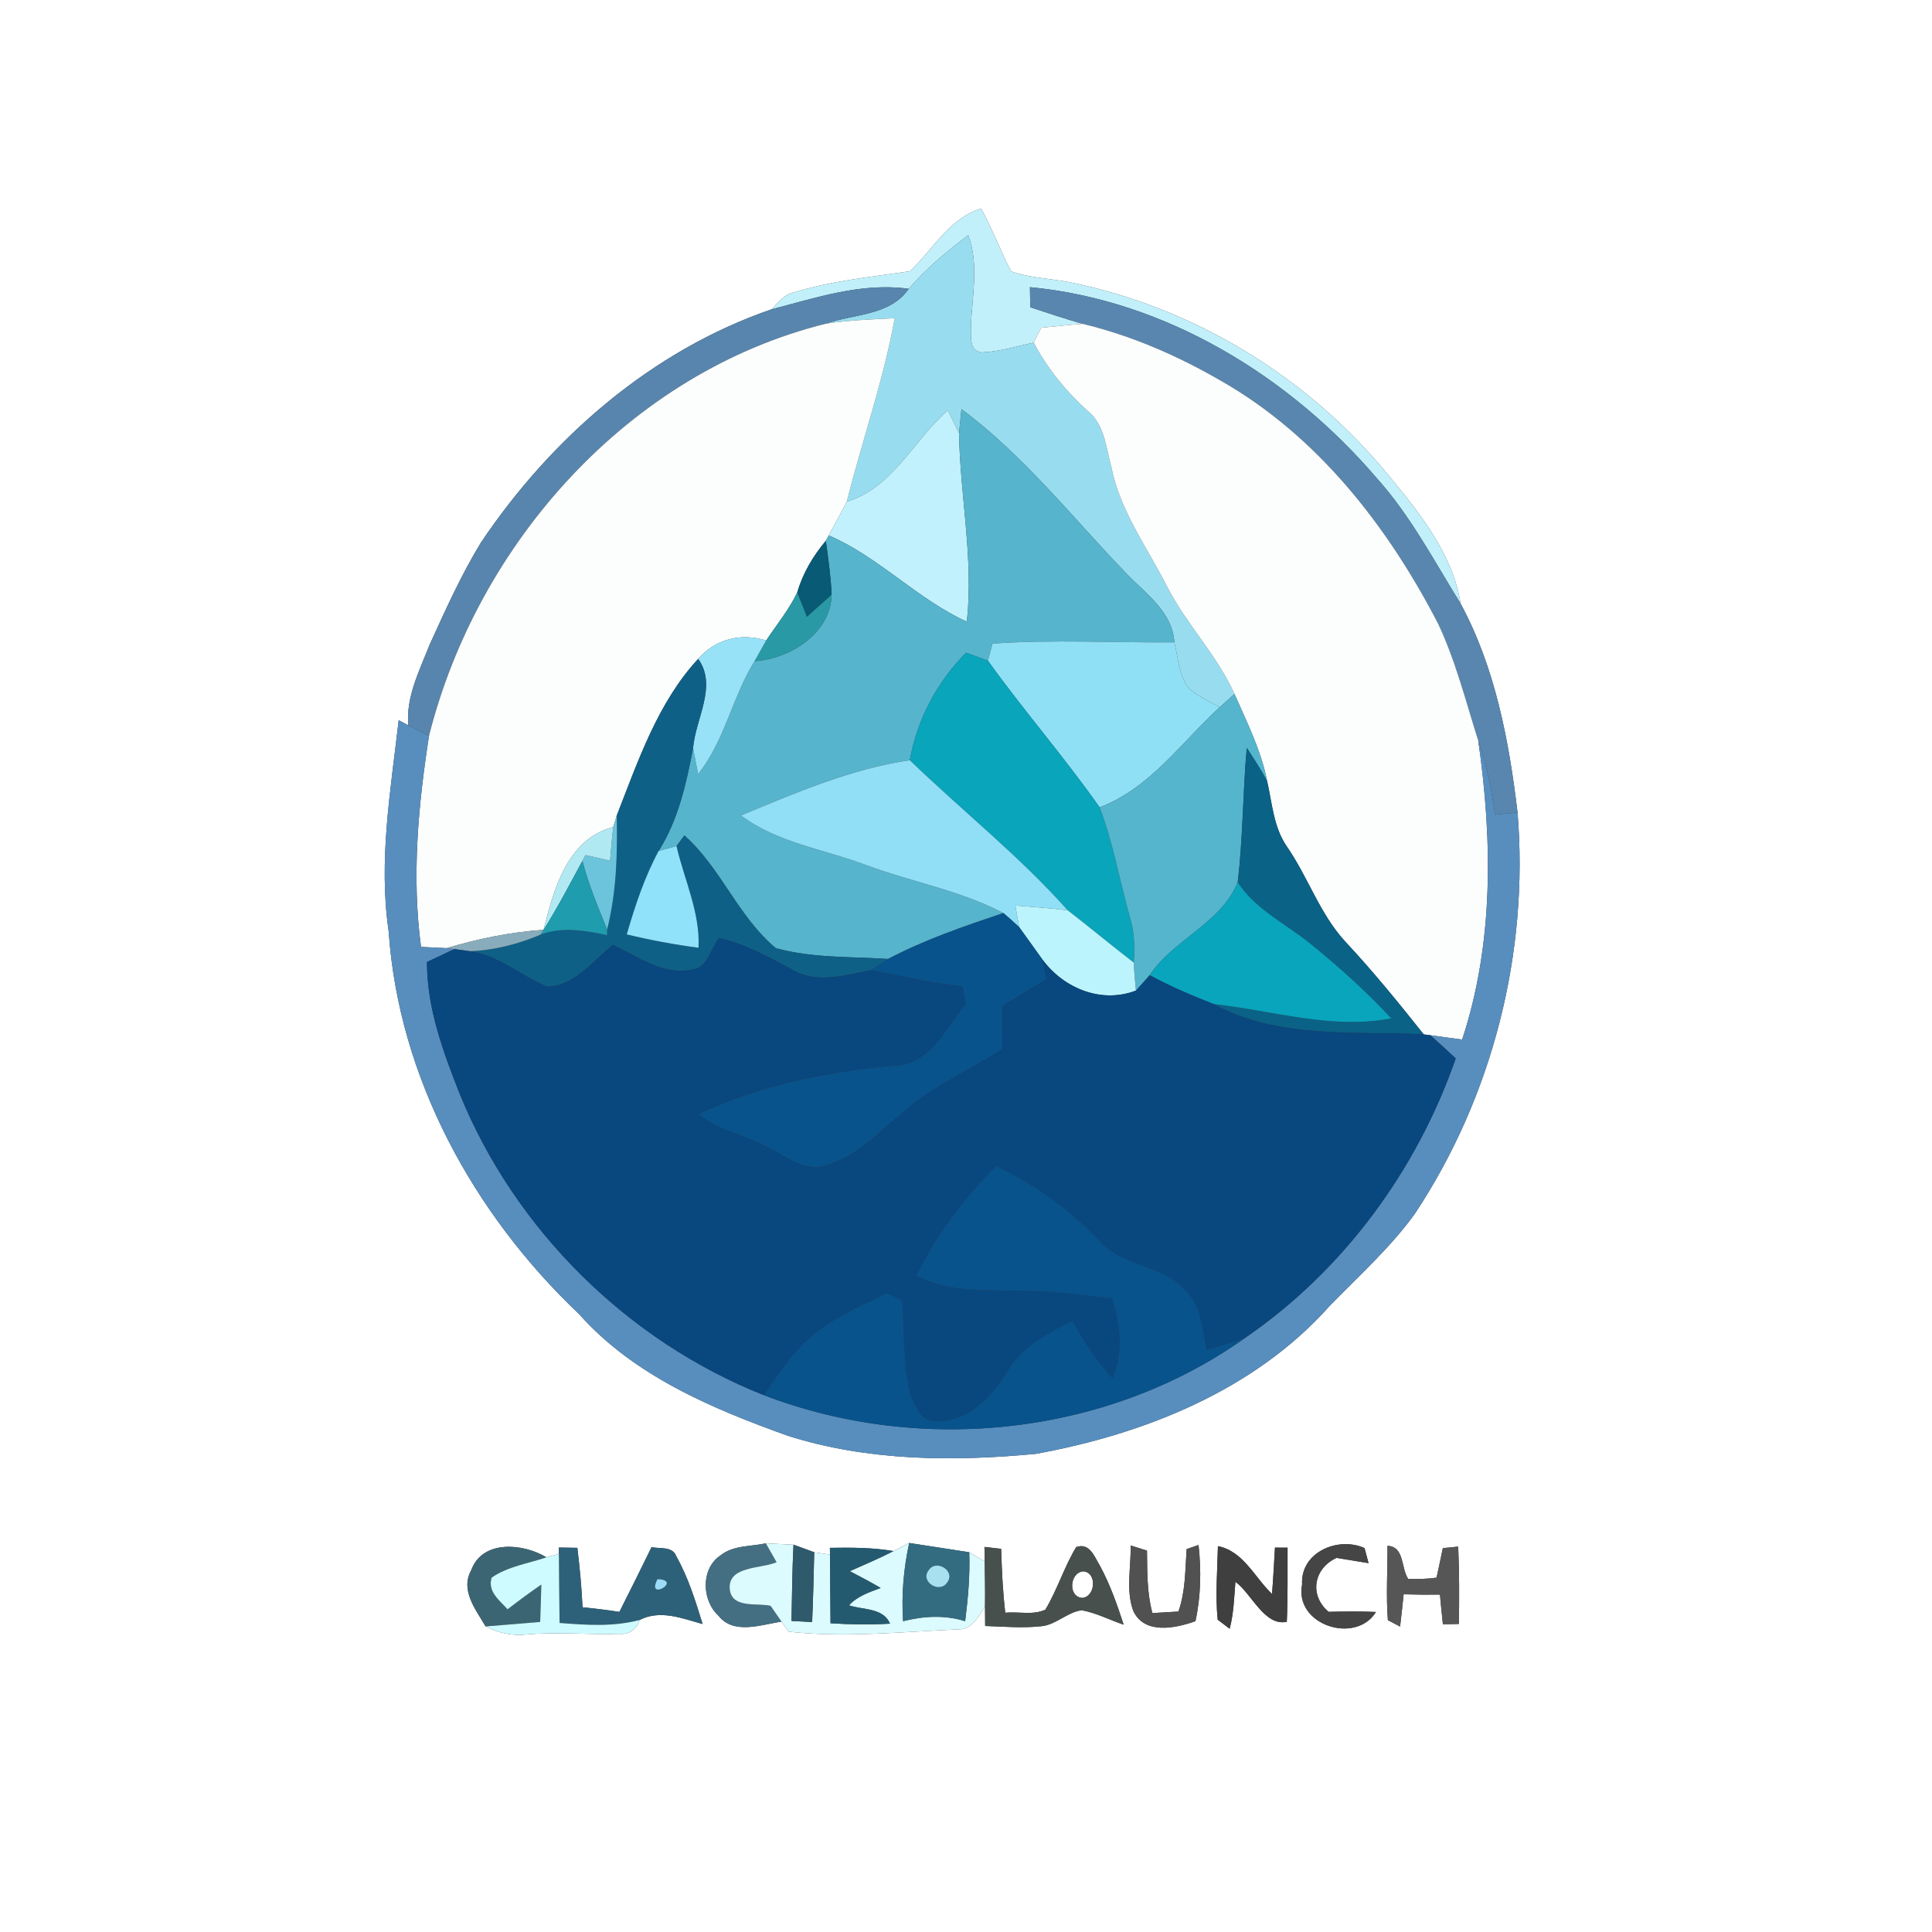 <?xml version="1.0" encoding="UTF-8" ?>
<!DOCTYPE svg PUBLIC "-//W3C//DTD SVG 1.1//EN" "http://www.w3.org/Graphics/SVG/1.1/DTD/svg11.dtd">
<svg width="250pt" height="250pt" viewBox="0 0 250 250" version="1.1" xmlns="http://www.w3.org/2000/svg">
<rect x="0" y="0" width="250" height="250" fill="#333333" stroke="none"/>
<g id="#ffffffff">
<path fill="#ffffff" opacity="1.00" d=" M 0.00 0.00 L 250.00 0.00 L 250.00 250.00 L 0.00 250.00 L 0.00 0.00 M 117.74 35.10 C 112.74 35.84 107.66 36.33 102.79 37.82 C 101.50 38.05 100.70 39.13 99.85 40.02 C 84.30 45.36 71.32 56.68 62.23 70.21 C 59.65 74.44 57.62 78.98 55.57 83.48 C 54.27 86.80 52.52 90.18 52.83 93.85 C 52.52 93.69 51.90 93.36 51.59 93.19 C 50.56 102.24 48.95 111.37 50.29 120.48 C 51.58 139.43 61.28 157.11 74.93 170.04 C 82.03 178.03 92.13 182.27 101.97 185.80 C 112.30 189.07 123.34 189.14 134.03 188.13 C 148.09 185.57 162.34 179.90 172.03 169.01 C 175.80 165.13 179.87 161.49 183.06 157.09 C 193.14 141.89 197.86 123.32 196.37 105.15 C 195.27 95.87 193.49 86.42 189.01 78.12 C 187.96 71.63 183.66 66.34 179.60 61.41 C 169.22 48.78 154.49 39.78 138.46 36.53 C 135.92 36.03 133.28 35.99 130.83 35.11 C 129.45 32.45 128.41 29.61 126.95 26.98 C 122.78 28.28 120.73 32.30 117.74 35.10 M 60.98 203.18 C 59.52 205.79 61.58 208.29 62.84 210.46 C 64.51 211.31 66.35 211.73 68.23 211.49 C 72.21 211.15 76.20 211.55 80.18 211.42 C 81.45 211.53 82.38 210.79 82.77 209.62 C 85.45 208.26 88.25 209.41 90.92 210.15 C 89.99 207.17 89.07 204.14 87.52 201.40 C 87.04 200.05 85.39 200.44 84.31 200.20 C 82.94 203.00 81.56 205.80 80.15 208.58 C 78.57 208.33 76.97 208.14 75.38 207.98 C 75.26 205.41 75.02 202.85 74.71 200.29 C 74.11 200.28 72.92 200.26 72.32 200.25 L 72.32 201.08 C 71.92 201.19 71.12 201.41 70.71 201.52 C 67.74 199.71 62.43 199.19 60.98 203.18 M 93.24 201.26 C 90.67 202.97 90.79 207.07 92.96 209.06 C 94.94 211.59 98.49 210.22 101.13 209.84 C 101.36 210.16 101.82 210.81 102.05 211.14 C 109.35 211.94 116.69 211.16 124.00 210.84 C 125.77 210.89 126.66 209.12 127.46 207.84 C 127.47 208.48 127.48 209.76 127.48 210.40 C 129.94 210.49 132.41 210.70 134.87 210.42 C 136.72 210.17 138.12 208.62 139.97 208.36 C 141.86 208.71 143.58 209.62 145.40 210.23 C 144.56 207.64 143.65 205.06 142.36 202.66 C 141.63 201.48 141.03 199.57 139.26 200.19 C 137.70 202.77 136.82 205.70 135.27 208.29 C 133.67 209.04 131.79 208.51 130.08 208.69 C 129.76 205.95 129.63 203.18 129.55 200.42 C 129.01 200.36 127.93 200.24 127.39 200.17 C 127.40 200.64 127.41 201.58 127.42 202.06 C 126.92 201.76 125.92 201.16 125.42 200.86 C 122.83 200.46 120.24 200.06 117.65 199.66 C 117.15 199.92 116.13 200.45 115.62 200.71 C 112.90 200.24 110.14 200.25 107.39 200.29 L 107.40 201.16 C 106.89 201.09 105.87 200.94 105.36 200.86 C 104.69 200.62 103.35 200.13 102.68 199.88 C 101.49 199.82 100.29 199.76 99.10 199.71 C 97.14 200.13 94.88 199.95 93.24 201.26 M 146.30 199.98 C 146.38 202.78 145.65 205.76 146.65 208.46 C 148.10 211.55 152.11 210.70 154.69 209.78 C 155.40 206.54 155.45 203.21 155.09 199.92 C 154.70 200.06 153.94 200.32 153.55 200.45 C 153.36 203.16 153.41 205.92 152.49 208.53 C 151.37 208.59 150.24 208.66 149.12 208.73 C 148.40 206.09 148.46 203.36 148.42 200.65 C 147.89 200.49 146.83 200.15 146.30 199.98 M 157.60 200.07 C 157.53 203.24 157.25 206.43 157.57 209.59 C 157.96 209.88 158.74 210.47 159.12 210.76 C 159.64 208.77 159.70 206.71 159.86 204.68 C 162.00 206.25 163.61 210.46 166.51 209.86 C 166.66 206.67 166.59 203.47 166.61 200.27 C 166.20 200.27 165.39 200.26 164.98 200.26 C 164.86 202.26 164.76 204.26 164.60 206.26 C 162.35 204.13 160.90 200.72 157.60 200.07 M 168.49 205.02 C 167.45 210.27 175.41 212.85 178.05 208.59 C 176.01 208.49 173.96 208.53 171.92 208.57 C 169.37 206.43 169.99 202.93 172.95 201.59 C 174.33 201.82 175.71 202.05 177.09 202.27 C 176.96 201.78 176.70 200.80 176.57 200.32 C 173.15 198.78 168.26 200.85 168.49 205.02 M 179.54 200.03 C 179.56 203.24 179.34 206.45 179.59 209.65 C 179.98 209.86 180.77 210.27 181.17 210.48 C 181.34 209.09 181.49 207.69 181.63 206.30 C 183.19 206.35 184.76 206.36 186.33 206.34 C 186.45 207.62 186.57 208.90 186.71 210.18 C 187.22 210.17 188.26 210.15 188.78 210.14 C 188.83 206.80 188.84 203.47 188.69 200.13 C 188.19 200.18 187.19 200.28 186.70 200.33 C 186.44 201.61 186.17 202.88 185.89 204.15 C 184.67 204.31 183.44 204.36 182.21 204.30 C 181.27 202.87 181.75 200.12 179.54 200.03 Z" />
<path fill="#ffffff" opacity="1.00" d=" M 140.20 203.33 C 142.01 203.51 141.74 206.67 140.01 206.77 C 138.15 206.59 138.43 203.43 140.20 203.33 Z" />
</g>
<g id="#c2f0faff">
<path fill="#c2f0fa" opacity="1.00" d=" M 117.74 35.10 C 120.73 32.30 122.78 28.28 126.95 26.98 C 128.41 29.61 129.45 32.45 130.83 35.11 C 133.28 35.99 135.92 36.03 138.46 36.53 C 154.49 39.78 169.22 48.78 179.60 61.41 C 183.66 66.34 187.96 71.63 189.01 78.12 C 185.57 72.59 182.53 66.74 178.14 61.86 C 166.85 48.66 150.76 38.81 133.27 37.16 C 133.28 37.81 133.30 39.11 133.32 39.76 C 135.56 40.51 137.80 41.24 140.08 41.90 C 138.29 42.04 136.51 42.24 134.73 42.41 C 134.49 42.89 134.00 43.85 133.76 44.33 C 131.53 44.82 129.31 45.51 127.02 45.60 C 125.38 45.39 125.68 43.58 125.63 42.38 C 125.76 38.40 126.73 34.30 125.29 30.43 C 122.53 32.52 119.85 34.73 117.59 37.37 C 111.52 36.52 105.65 38.52 99.85 40.02 C 100.70 39.13 101.50 38.05 102.79 37.82 C 107.66 36.33 112.74 35.84 117.74 35.10 Z" />
</g>
<g id="#98ddefff">
<path fill="#98ddef" opacity="1.00" d=" M 117.59 37.37 C 119.85 34.73 122.53 32.52 125.29 30.43 C 126.73 34.30 125.76 38.40 125.63 42.38 C 125.68 43.58 125.38 45.39 127.02 45.60 C 129.31 45.51 131.53 44.82 133.76 44.33 C 135.54 47.71 137.96 50.67 140.80 53.22 C 142.94 54.98 143.11 57.91 143.80 60.41 C 144.92 66.10 148.45 70.84 151.03 75.92 C 153.53 80.80 157.49 84.78 159.74 89.80 C 159.27 90.23 158.31 91.08 157.83 91.51 C 156.47 90.76 155.03 90.11 153.85 89.09 C 152.52 87.40 152.48 85.12 151.96 83.12 C 151.71 79.16 148.27 76.83 145.76 74.22 C 138.79 67.00 132.51 58.95 124.41 52.94 C 124.33 53.73 124.18 55.30 124.10 56.08 C 123.63 55.08 123.14 54.09 122.65 53.10 C 118.21 56.97 115.55 63.09 109.57 64.93 C 111.57 56.99 114.31 49.24 115.78 41.18 C 112.81 41.32 109.83 41.44 106.89 41.88 C 110.53 40.60 115.18 40.87 117.59 37.37 Z" />
</g>
<g id="#5785adff">
<path fill="#5785ad" opacity="1.00" d=" M 99.85 40.02 C 105.65 38.52 111.52 36.52 117.59 37.37 C 115.18 40.87 110.53 40.60 106.89 41.88 C 81.48 48.18 61.80 70.20 55.51 95.24 C 54.84 94.89 53.50 94.20 52.83 93.85 C 52.52 90.18 54.27 86.80 55.57 83.48 C 57.62 78.98 59.65 74.44 62.23 70.21 C 71.32 56.68 84.30 45.36 99.85 40.02 Z" />
</g>
<g id="#5886afff">
<path fill="#5886af" opacity="1.00" d=" M 133.27 37.16 C 150.76 38.81 166.85 48.66 178.14 61.86 C 182.53 66.74 185.57 72.59 189.01 78.12 C 193.49 86.42 195.27 95.87 196.37 105.15 C 195.39 105.24 194.42 105.32 193.45 105.41 C 193.02 102.16 192.34 98.95 191.29 95.85 C 189.68 90.78 188.38 85.58 186.12 80.76 C 179.58 68.08 170.38 56.26 157.79 49.16 C 152.24 45.96 146.31 43.40 140.08 41.90 C 137.80 41.24 135.56 40.51 133.32 39.76 C 133.30 39.11 133.28 37.81 133.27 37.16 Z" />
</g>
<g id="#fcfefdff">
<path fill="#fcfefd" opacity="1.00" d=" M 106.89 41.88 C 109.83 41.44 112.81 41.32 115.78 41.18 C 114.31 49.24 111.57 56.99 109.57 64.93 C 108.82 66.39 108.02 67.83 107.24 69.28 L 106.86 69.98 C 105.20 71.96 103.89 74.17 103.16 76.66 C 102.10 78.90 100.50 80.82 99.14 82.88 C 95.90 81.86 92.58 82.68 90.34 85.26 C 85.11 90.92 82.57 98.47 79.81 105.52 C 79.69 105.90 79.47 106.64 79.36 107.02 C 73.39 108.56 71.65 115.10 70.34 120.32 C 66.07 120.61 61.88 121.46 57.79 122.69 C 56.69 122.63 55.58 122.58 54.48 122.53 C 53.26 113.44 54.11 104.24 55.51 95.24 C 61.80 70.20 81.48 48.18 106.89 41.88 Z" />
</g>
<g id="#fcfdfdff">
<path fill="#fcfdfd" opacity="1.00" d=" M 134.73 42.41 C 136.51 42.24 138.29 42.04 140.08 41.90 C 146.31 43.40 152.24 45.96 157.79 49.16 C 170.38 56.26 179.58 68.08 186.12 80.76 C 188.38 85.58 189.68 90.78 191.29 95.85 C 193.13 108.70 193.31 122.07 189.20 134.52 C 187.82 134.33 186.45 134.15 185.08 133.96 L 184.23 133.85 C 180.98 129.76 177.69 125.71 174.13 121.90 C 170.79 118.30 169.28 113.53 166.52 109.54 C 164.79 107.04 164.62 103.93 163.96 101.05 C 163.19 97.09 161.35 93.47 159.74 89.80 C 157.49 84.78 153.53 80.80 151.03 75.92 C 148.45 70.84 144.92 66.10 143.80 60.41 C 143.11 57.91 142.94 54.98 140.80 53.22 C 137.96 50.67 135.54 47.71 133.76 44.33 C 134.00 43.85 134.49 42.89 134.73 42.41 Z" />
</g>
<g id="#c1f1fcff">
<path fill="#c1f1fc" opacity="1.00" d=" M 109.57 64.93 C 115.55 63.09 118.21 56.97 122.65 53.10 C 123.14 54.09 123.63 55.08 124.10 56.08 C 124.24 64.22 126.00 72.31 125.11 80.45 C 118.67 77.51 113.77 72.10 107.24 69.28 C 108.02 67.83 108.82 66.39 109.57 64.93 Z" />
</g>
<g id="#56b4ccff">
<path fill="#56b4cc" opacity="1.00" d=" M 124.41 52.94 C 132.51 58.95 138.79 67.00 145.76 74.22 C 148.27 76.83 151.71 79.16 151.96 83.12 C 144.12 83.19 136.26 82.73 128.43 83.29 C 128.28 83.84 127.99 84.95 127.84 85.50 C 126.90 85.15 125.96 84.81 125.02 84.46 C 121.24 88.26 118.68 93.09 117.73 98.37 C 110.10 99.49 102.95 102.59 95.88 105.52 C 100.61 109.08 106.61 109.88 112.02 111.92 C 117.92 114.12 124.24 115.21 129.84 118.15 C 124.77 119.85 119.67 121.59 114.92 124.09 C 110.08 123.77 105.10 124.00 100.39 122.69 C 95.52 118.66 93.30 112.32 88.56 108.11 C 88.31 108.45 87.80 109.13 87.54 109.48 C 86.78 109.70 86.00 109.91 85.23 110.11 C 87.77 106.08 88.80 101.43 89.68 96.82 C 89.84 97.65 90.17 99.33 90.34 100.16 C 93.78 95.85 94.75 90.20 97.64 85.55 C 102.23 85.25 107.47 81.97 107.61 76.96 C 107.51 74.62 107.18 72.30 106.86 69.98 L 107.24 69.28 C 113.77 72.10 118.67 77.51 125.11 80.45 C 126.00 72.31 124.24 64.22 124.10 56.08 C 124.18 55.30 124.33 53.73 124.41 52.94 Z" />
</g>
<g id="#085a75ff">
<path fill="#085a75" opacity="1.00" d=" M 103.16 76.66 C 103.89 74.17 105.20 71.96 106.86 69.98 C 107.18 72.30 107.51 74.62 107.61 76.96 C 106.54 77.91 105.47 78.86 104.41 79.82 C 104.10 79.03 103.47 77.45 103.16 76.66 Z" />
</g>
<g id="#2999a5ff">
<path fill="#2999a5" opacity="1.00" d=" M 99.14 82.88 C 100.50 80.82 102.10 78.90 103.16 76.66 C 103.47 77.45 104.10 79.03 104.41 79.82 C 105.47 78.86 106.54 77.91 107.61 76.96 C 107.47 81.97 102.23 85.25 97.64 85.55 C 98.01 84.88 98.77 83.55 99.14 82.88 Z" />
</g>
<g id="#98e2f8ff">
<path fill="#98e2f8" opacity="1.00" d=" M 90.34 85.26 C 92.58 82.68 95.90 81.86 99.14 82.88 C 98.77 83.55 98.01 84.88 97.64 85.55 C 94.75 90.20 93.78 95.85 90.34 100.16 C 90.17 99.33 89.84 97.65 89.68 96.82 C 89.98 93.03 92.87 88.76 90.34 85.26 Z" />
</g>
<g id="#90e0f5ff">
<path fill="#90e0f5" opacity="1.00" d=" M 128.43 83.29 C 136.26 82.73 144.12 83.19 151.96 83.12 C 152.48 85.12 152.52 87.40 153.85 89.09 C 155.03 90.11 156.47 90.76 157.83 91.51 C 152.87 96.06 148.82 101.99 142.29 104.47 C 137.72 97.96 132.47 91.96 127.84 85.50 C 127.99 84.95 128.28 83.84 128.43 83.29 Z" />
</g>
<g id="#08a5bbff">
<path fill="#08a5bb" opacity="1.00" d=" M 125.02 84.46 C 125.96 84.81 126.90 85.15 127.84 85.50 C 132.47 91.96 137.72 97.96 142.29 104.47 C 144.07 109.14 144.90 114.09 146.26 118.89 C 146.82 120.73 146.83 122.66 146.71 124.56 C 143.83 122.34 141.03 120.01 138.16 117.79 C 131.90 110.75 124.49 104.90 117.73 98.37 C 118.68 93.09 121.24 88.26 125.02 84.46 Z" />
</g>
<g id="#0f6087ff">
<path fill="#0f6087" opacity="1.00" d=" M 79.81 105.52 C 82.57 98.47 85.11 90.92 90.34 85.26 C 92.87 88.76 89.98 93.03 89.68 96.82 C 88.80 101.43 87.77 106.08 85.23 110.11 C 83.39 113.52 82.18 117.21 81.10 120.91 C 84.17 121.65 87.26 122.23 90.39 122.64 C 90.61 118.06 88.54 113.85 87.54 109.48 C 87.80 109.13 88.31 108.45 88.56 108.11 C 93.30 112.32 95.52 118.66 100.39 122.69 C 105.10 124.00 110.08 123.77 114.92 124.09 C 114.37 124.46 113.25 125.19 112.69 125.55 C 109.39 126.16 105.71 127.37 102.58 125.50 C 99.51 123.87 96.45 122.14 93.02 121.39 C 91.95 122.77 91.60 125.22 89.57 125.46 C 85.83 126.27 82.52 123.78 79.31 122.27 C 76.72 124.32 74.37 127.61 70.78 127.66 C 67.40 126.26 64.55 123.63 60.81 123.09 C 63.96 122.96 67.04 122.18 69.93 120.95 C 72.74 119.88 75.73 120.42 78.57 121.01 L 78.56 120.29 C 79.78 115.46 79.91 110.48 79.81 105.52 Z" />
</g>
<g id="#55b5cdff">
<path fill="#55b5cd" opacity="1.00" d=" M 157.83 91.51 C 158.31 91.08 159.27 90.23 159.74 89.80 C 161.35 93.47 163.19 97.09 163.96 101.05 C 163.16 99.58 162.25 98.17 161.33 96.77 C 160.81 102.55 160.85 108.38 160.16 114.16 C 157.98 119.51 151.90 121.51 148.77 126.19 C 148.18 126.86 147.59 127.53 146.99 128.18 C 146.87 126.98 146.75 125.77 146.71 124.56 C 146.83 122.66 146.82 120.73 146.26 118.89 C 144.90 114.09 144.07 109.14 142.29 104.47 C 148.82 101.99 152.87 96.06 157.83 91.51 Z" />
</g>
<g id="#578ebeff">
<path fill="#578ebe" opacity="1.00" d=" M 51.59 93.19 C 51.90 93.36 52.52 93.69 52.83 93.85 C 53.50 94.20 54.84 94.89 55.51 95.24 C 54.11 104.24 53.26 113.44 54.48 122.53 C 55.58 122.58 56.69 122.63 57.79 122.69 L 58.79 122.81 C 57.62 123.37 56.44 123.93 55.25 124.48 C 55.24 130.45 57.34 136.10 59.50 141.58 C 66.66 159.14 81.19 173.52 98.81 180.52 C 119.13 188.32 143.30 185.80 161.10 173.13 C 173.80 164.42 183.33 151.47 188.37 136.96 C 187.28 135.95 186.20 134.94 185.08 133.96 C 186.45 134.15 187.82 134.33 189.20 134.52 C 193.31 122.07 193.13 108.70 191.29 95.85 C 192.34 98.95 193.02 102.16 193.45 105.41 C 194.42 105.32 195.39 105.24 196.37 105.15 C 197.86 123.32 193.14 141.89 183.06 157.09 C 179.87 161.49 175.80 165.13 172.03 169.01 C 162.34 179.90 148.09 185.57 134.03 188.13 C 123.34 189.14 112.30 189.07 101.97 185.80 C 92.13 182.27 82.03 178.03 74.93 170.04 C 61.28 157.11 51.58 139.43 50.29 120.48 C 48.95 111.37 50.56 102.24 51.59 93.19 Z" />
</g>
<g id="#0a6286ff">
<path fill="#0a6286" opacity="1.00" d=" M 161.33 96.77 C 162.25 98.17 163.16 99.58 163.96 101.05 C 164.62 103.93 164.79 107.04 166.52 109.54 C 169.28 113.53 170.79 118.30 174.13 121.90 C 177.69 125.71 180.98 129.76 184.23 133.85 C 175.14 133.40 165.32 134.47 157.05 129.93 C 164.70 130.76 172.27 133.26 180.03 131.78 C 176.85 128.35 173.37 125.21 169.74 122.26 C 166.52 119.59 162.50 117.77 160.16 114.16 C 160.85 108.38 160.81 102.55 161.33 96.77 Z" />
</g>
<g id="#90dff6ff">
<path fill="#90dff6" opacity="1.00" d=" M 95.88 105.52 C 102.95 102.59 110.10 99.49 117.73 98.37 C 124.49 104.90 131.90 110.75 138.16 117.79 C 135.91 117.52 133.64 117.36 131.39 117.18 C 131.54 118.12 131.71 119.05 131.89 119.98 C 131.22 119.35 130.54 118.74 129.84 118.15 C 124.24 115.21 117.92 114.12 112.02 111.92 C 106.61 109.88 100.61 109.08 95.88 105.52 Z" />
</g>
<g id="#6bc4dbff">
<path fill="#6bc4db" opacity="1.00" d=" M 79.36 107.02 C 79.47 106.64 79.69 105.90 79.81 105.52 C 79.91 110.48 79.78 115.46 78.56 120.29 C 77.38 117.37 76.15 114.46 75.36 111.40 C 75.46 111.21 75.66 110.84 75.76 110.65 C 76.83 110.87 77.88 111.13 78.94 111.38 C 79.06 109.93 79.18 108.47 79.36 107.02 Z" />
</g>
<g id="#b1e9f2ff">
<path fill="#b1e9f2" opacity="1.00" d=" M 70.34 120.32 C 71.65 115.10 73.39 108.56 79.36 107.02 C 79.18 108.47 79.06 109.93 78.94 111.38 C 77.88 111.13 76.83 110.87 75.76 110.65 C 75.66 110.84 75.46 111.21 75.36 111.40 C 73.74 114.40 72.16 117.43 70.34 120.32 Z" />
</g>
<g id="#90e2faff">
<path fill="#90e2fa" opacity="1.00" d=" M 85.23 110.11 C 86.00 109.91 86.78 109.70 87.54 109.48 C 88.54 113.85 90.61 118.06 90.39 122.64 C 87.26 122.23 84.17 121.65 81.10 120.91 C 82.18 117.21 83.39 113.52 85.23 110.11 Z" />
</g>
<g id="#1f9caeff">
<path fill="#1f9cae" opacity="1.00" d=" M 75.36 111.40 C 76.15 114.46 77.38 117.37 78.56 120.29 L 78.57 121.01 C 75.73 120.42 72.74 119.88 69.93 120.95 L 70.34 120.32 C 72.16 117.43 73.74 114.40 75.36 111.40 Z" />
</g>
<g id="#09a5bdff">
<path fill="#09a5bd" opacity="1.00" d=" M 160.16 114.16 C 162.50 117.77 166.52 119.59 169.74 122.26 C 173.37 125.21 176.85 128.35 180.03 131.78 C 172.27 133.26 164.70 130.76 157.05 129.93 C 154.23 128.82 151.43 127.64 148.77 126.19 C 151.90 121.51 157.98 119.51 160.16 114.16 Z" />
</g>
<g id="#bcf4fdff">
<path fill="#bcf4fd" opacity="1.00" d=" M 131.39 117.18 C 133.64 117.36 135.91 117.52 138.16 117.79 C 141.03 120.01 143.83 122.34 146.71 124.56 C 146.75 125.77 146.87 126.98 146.99 128.18 C 142.53 129.90 137.66 127.90 134.91 124.19 C 133.91 122.78 132.90 121.39 131.89 119.98 C 131.71 119.05 131.54 118.12 131.39 117.18 Z" />
</g>
<g id="#09538cff">
<path fill="#09538c" opacity="1.00" d=" M 114.92 124.09 C 119.67 121.59 124.77 119.85 129.84 118.15 C 130.54 118.74 131.22 119.35 131.89 119.98 C 132.90 121.39 133.91 122.78 134.91 124.19 C 135.09 125.03 135.26 125.87 135.41 126.72 C 133.52 127.85 131.64 129.01 129.76 130.16 C 129.74 132.02 129.71 133.88 129.69 135.74 C 125.47 138.55 120.69 140.49 116.90 143.91 C 113.73 146.47 110.82 149.72 106.76 150.86 C 104.07 151.62 101.76 149.65 99.48 148.56 C 96.54 146.88 93.01 146.39 90.37 144.16 C 98.37 140.36 107.22 138.65 115.99 137.85 C 120.46 137.61 122.46 132.92 124.96 129.88 C 124.86 129.33 124.65 128.23 124.55 127.68 C 120.57 127.15 116.63 126.34 112.69 125.55 C 113.25 125.19 114.37 124.46 114.92 124.09 Z" />
</g>
<g id="#88acbbff">
<path fill="#88acbb" opacity="1.00" d=" M 57.79 122.69 C 61.88 121.46 66.07 120.61 70.34 120.32 L 69.93 120.95 C 67.04 122.18 63.96 122.96 60.81 123.09 C 60.31 123.02 59.30 122.88 58.79 122.81 L 57.79 122.69 Z" />
</g>
<g id="#09477fff">
<path fill="#09477f" opacity="1.00" d=" M 93.02 121.39 C 96.45 122.14 99.51 123.87 102.58 125.50 C 105.71 127.37 109.39 126.16 112.69 125.55 C 116.63 126.34 120.57 127.15 124.55 127.68 C 124.65 128.23 124.86 129.33 124.96 129.88 C 122.46 132.92 120.46 137.61 115.99 137.85 C 107.22 138.65 98.37 140.36 90.37 144.16 C 93.01 146.39 96.54 146.88 99.48 148.56 C 101.76 149.65 104.07 151.62 106.76 150.86 C 110.82 149.72 113.73 146.47 116.90 143.91 C 120.69 140.49 125.47 138.55 129.69 135.74 C 129.71 133.88 129.74 132.02 129.76 130.16 C 131.64 129.01 133.52 127.85 135.41 126.72 C 135.26 125.87 135.09 125.03 134.91 124.19 C 137.66 127.90 142.53 129.90 146.99 128.18 C 147.59 127.53 148.18 126.86 148.77 126.19 C 151.43 127.64 154.23 128.82 157.05 129.93 C 165.32 134.47 175.14 133.40 184.23 133.85 L 185.08 133.96 C 186.20 134.94 187.28 135.95 188.37 136.96 C 183.33 151.47 173.80 164.42 161.10 173.13 C 159.47 173.69 157.81 174.18 156.16 174.69 C 155.59 171.95 155.43 168.80 153.23 166.78 C 150.30 163.58 145.28 163.92 142.39 160.67 C 138.53 156.60 133.98 153.26 128.89 150.88 C 124.74 155.03 121.14 159.75 118.59 165.06 C 123.04 167.45 128.18 166.84 133.03 167.05 C 136.68 167.09 140.30 167.63 143.92 168.03 C 144.94 171.42 145.37 175.00 143.97 178.36 C 141.93 176.11 140.21 173.59 138.77 170.91 C 135.60 172.49 132.29 174.20 130.42 177.36 C 128.38 180.62 125.37 184.03 121.16 183.88 C 119.11 184.01 118.34 181.80 117.76 180.23 C 116.84 176.33 117.03 172.27 116.73 168.29 C 116.25 168.05 115.28 167.56 114.79 167.32 C 111.17 169.05 107.41 170.69 104.40 173.42 C 102.20 175.49 100.57 178.07 98.81 180.52 C 81.19 173.52 66.66 159.14 59.50 141.58 C 57.34 136.10 55.24 130.45 55.25 124.48 C 56.44 123.93 57.62 123.37 58.79 122.81 C 59.30 122.88 60.31 123.02 60.81 123.09 C 64.55 123.63 67.40 126.26 70.78 127.66 C 74.37 127.61 76.72 124.32 79.31 122.27 C 82.52 123.78 85.83 126.27 89.57 125.46 C 91.60 125.22 91.95 122.77 93.02 121.39 Z" />
</g>
<g id="#08538cff">
<path fill="#08538c" opacity="1.00" d=" M 118.59 165.06 C 121.14 159.75 124.74 155.03 128.89 150.88 C 133.98 153.26 138.53 156.60 142.39 160.67 C 145.28 163.92 150.30 163.58 153.23 166.78 C 155.43 168.80 155.59 171.95 156.16 174.69 C 157.81 174.18 159.47 173.69 161.10 173.13 C 143.30 185.80 119.13 188.32 98.81 180.52 C 100.57 178.07 102.20 175.49 104.40 173.42 C 107.41 170.69 111.17 169.05 114.79 167.32 C 115.28 167.56 116.25 168.05 116.73 168.29 C 117.03 172.27 116.84 176.33 117.76 180.23 C 118.34 181.80 119.11 184.01 121.16 183.88 C 125.37 184.03 128.38 180.62 130.42 177.36 C 132.29 174.20 135.60 172.49 138.77 170.91 C 140.21 173.59 141.93 176.11 143.97 178.36 C 145.37 175.00 144.94 171.42 143.92 168.03 C 140.30 167.63 136.68 167.09 133.03 167.05 C 128.18 166.84 123.04 167.45 118.59 165.06 Z" />
</g>
<g id="#3c6573ff">
<path fill="#3c6573" opacity="1.00" d=" M 60.98 203.18 C 62.43 199.19 67.74 199.71 70.71 201.52 C 68.33 202.32 65.73 202.69 63.62 204.14 C 63.06 205.94 64.62 207.07 65.68 208.24 C 67.11 207.14 68.56 206.06 70.05 205.04 C 70.01 206.65 69.95 208.26 69.90 209.88 C 67.55 210.09 65.19 210.26 62.84 210.46 C 61.58 208.29 59.52 205.79 60.98 203.18 Z" />
</g>
<g id="#2d6179ff">
<path fill="#2d6179" opacity="1.00" d=" M 72.32 200.25 C 72.92 200.26 74.11 200.28 74.71 200.29 C 75.02 202.85 75.26 205.41 75.38 207.98 C 76.97 208.14 78.57 208.33 80.15 208.58 C 81.56 205.80 82.94 203.00 84.31 200.20 C 85.39 200.44 87.04 200.05 87.52 201.40 C 89.07 204.14 89.99 207.17 90.92 210.15 C 88.25 209.41 85.45 208.26 82.77 209.62 C 79.39 210.53 75.86 210.28 72.41 210.01 C 72.37 207.03 72.34 204.05 72.32 201.08 L 72.32 200.25 M 85.08 204.34 C 83.52 207.32 88.45 204.47 85.08 204.34 Z" />
</g>
<g id="#446f82ff">
<path fill="#446f82" opacity="1.00" d=" M 93.24 201.26 C 94.88 199.95 97.14 200.13 99.10 199.71 C 99.44 200.32 100.14 201.54 100.49 202.15 C 98.45 203.03 93.98 202.59 94.45 205.82 C 94.87 208.16 97.99 207.38 99.72 207.80 C 100.19 208.48 100.66 209.16 101.13 209.84 C 98.49 210.22 94.94 211.59 92.96 209.06 C 90.79 207.07 90.67 202.97 93.24 201.26 Z" />
</g>
<g id="#dbfbffff">
<path fill="#dbfbff" opacity="1.00" d=" M 99.10 199.71 C 100.29 199.76 101.49 199.82 102.68 199.88 C 102.51 203.17 102.49 206.46 102.42 209.75 C 103.09 209.79 104.42 209.86 105.09 209.89 C 105.22 206.88 105.29 203.87 105.36 200.86 C 105.87 200.94 106.89 201.09 107.40 201.16 C 107.43 204.12 107.45 207.09 107.47 210.05 C 110.03 210.21 112.60 210.25 115.17 210.10 C 114.26 208.01 111.68 208.35 109.86 207.73 C 110.95 206.53 112.49 206.03 113.96 205.48 C 112.65 204.72 111.31 204.01 109.96 203.31 C 111.86 202.47 113.77 201.66 115.62 200.71 C 116.13 200.45 117.15 199.92 117.65 199.66 C 116.93 202.98 116.63 206.38 116.86 209.78 C 119.51 209.11 122.25 208.95 124.89 209.78 C 125.26 206.82 125.53 203.85 125.42 200.86 C 125.92 201.16 126.92 201.76 127.42 202.06 C 127.45 203.98 127.49 205.91 127.46 207.84 C 126.66 209.12 125.77 210.89 124.00 210.84 C 116.69 211.16 109.35 211.94 102.05 211.14 C 101.82 210.81 101.36 210.16 101.13 209.84 C 100.66 209.16 100.19 208.48 99.72 207.80 C 97.99 207.38 94.87 208.16 94.45 205.82 C 93.98 202.59 98.45 203.03 100.49 202.15 C 100.14 201.54 99.44 200.32 99.10 199.71 Z" />
</g>
<g id="#2f5a6cff">
<path fill="#2f5a6c" opacity="1.00" d=" M 102.68 199.88 C 103.35 200.13 104.69 200.62 105.36 200.86 C 105.29 203.87 105.22 206.88 105.09 209.89 C 104.42 209.86 103.09 209.79 102.42 209.75 C 102.49 206.46 102.51 203.17 102.68 199.88 Z" />
</g>
<g id="#245a70ff">
<path fill="#245a70" opacity="1.00" d=" M 107.39 200.29 C 110.14 200.25 112.90 200.24 115.62 200.71 C 113.77 201.66 111.86 202.47 109.96 203.31 C 111.31 204.01 112.65 204.72 113.96 205.48 C 112.49 206.03 110.95 206.53 109.86 207.73 C 111.68 208.35 114.26 208.01 115.17 210.10 C 112.60 210.25 110.03 210.21 107.47 210.05 C 107.45 207.09 107.43 204.12 107.40 201.16 L 107.39 200.29 Z" />
</g>
<g id="#336c81ff">
<path fill="#336c81" opacity="1.00" d=" M 117.65 199.66 C 120.24 200.06 122.83 200.46 125.42 200.86 C 125.53 203.85 125.26 206.82 124.89 209.78 C 122.25 208.95 119.51 209.11 116.86 209.78 C 116.63 206.38 116.93 202.98 117.65 199.66 M 120.18 203.17 C 119.00 204.65 121.57 206.27 122.56 204.78 C 123.72 203.31 121.16 201.69 120.18 203.17 Z" />
</g>
<g id="#48504eff">
<path fill="#48504e" opacity="1.00" d=" M 127.39 200.17 C 127.93 200.24 129.01 200.36 129.55 200.42 C 129.63 203.18 129.76 205.95 130.08 208.69 C 131.79 208.51 133.67 209.04 135.27 208.29 C 136.82 205.70 137.70 202.77 139.26 200.19 C 141.03 199.57 141.63 201.48 142.36 202.66 C 143.65 205.06 144.56 207.64 145.40 210.23 C 143.58 209.62 141.86 208.71 139.97 208.36 C 138.12 208.62 136.72 210.17 134.87 210.42 C 132.41 210.70 129.94 210.49 127.48 210.40 C 127.48 209.76 127.47 208.48 127.46 207.84 C 127.49 205.91 127.45 203.98 127.42 202.06 C 127.41 201.58 127.40 200.64 127.39 200.17 M 140.20 203.33 C 138.43 203.43 138.15 206.59 140.01 206.77 C 141.74 206.67 142.01 203.51 140.20 203.33 Z" />
</g>
<g id="#515151ff">
<path fill="#515151" opacity="1.00" d=" M 146.30 199.98 C 146.83 200.15 147.89 200.49 148.42 200.65 C 148.46 203.36 148.40 206.09 149.12 208.73 C 150.24 208.66 151.37 208.59 152.49 208.53 C 153.41 205.92 153.36 203.16 153.55 200.45 C 153.94 200.32 154.70 200.06 155.09 199.92 C 155.45 203.21 155.40 206.54 154.69 209.78 C 152.11 210.70 148.10 211.55 146.65 208.46 C 145.65 205.76 146.38 202.78 146.30 199.98 Z" />
</g>
<g id="#3f3f40ff">
<path fill="#3f3f40" opacity="1.00" d=" M 157.60 200.07 C 160.90 200.72 162.35 204.13 164.60 206.26 C 164.76 204.26 164.86 202.26 164.98 200.26 C 165.39 200.26 166.20 200.27 166.61 200.27 C 166.59 203.47 166.66 206.67 166.51 209.86 C 163.61 210.46 162.00 206.25 159.86 204.68 C 159.70 206.71 159.64 208.77 159.12 210.76 C 158.74 210.47 157.96 209.88 157.57 209.59 C 157.25 206.43 157.53 203.24 157.60 200.07 Z" />
</g>
<g id="#454545ff">
<path fill="#454545" opacity="1.00" d=" M 168.49 205.02 C 168.26 200.85 173.15 198.78 176.57 200.32 C 176.70 200.80 176.96 201.78 177.09 202.27 C 175.71 202.05 174.33 201.82 172.95 201.59 C 169.99 202.93 169.37 206.43 171.92 208.57 C 173.96 208.53 176.01 208.49 178.05 208.59 C 175.41 212.85 167.45 210.27 168.49 205.02 Z" />
</g>
<g id="#565656ff">
<path fill="#565656" opacity="1.00" d=" M 179.54 200.03 C 181.75 200.12 181.27 202.87 182.21 204.30 C 183.44 204.36 184.67 204.31 185.89 204.15 C 186.17 202.88 186.44 201.61 186.70 200.33 C 187.19 200.28 188.19 200.18 188.69 200.13 C 188.84 203.47 188.83 206.80 188.78 210.14 C 188.26 210.15 187.22 210.17 186.71 210.18 C 186.57 208.90 186.45 207.62 186.33 206.34 C 184.76 206.36 183.19 206.35 181.63 206.30 C 181.49 207.69 181.34 209.09 181.17 210.48 C 180.77 210.27 179.98 209.86 179.59 209.65 C 179.34 206.45 179.56 203.24 179.54 200.03 Z" />
</g>
<g id="#cefbffff">
<path fill="#cefbff" opacity="1.00" d=" M 70.71 201.52 C 71.12 201.41 71.92 201.19 72.32 201.08 C 72.34 204.05 72.37 207.03 72.41 210.01 C 75.86 210.28 79.39 210.53 82.77 209.62 C 82.38 210.79 81.45 211.53 80.18 211.42 C 76.20 211.55 72.21 211.15 68.23 211.49 C 66.35 211.73 64.51 211.31 62.84 210.46 C 65.19 210.26 67.55 210.09 69.90 209.88 C 69.95 208.26 70.01 206.65 70.05 205.04 C 68.56 206.06 67.11 207.14 65.68 208.24 C 64.62 207.07 63.06 205.94 63.62 204.14 C 65.73 202.69 68.33 202.32 70.71 201.52 Z" />
</g>
<g id="#a8e0f0ff">
<path fill="#a8e0f0" opacity="1.00" d=" M 120.18 203.17 C 121.16 201.69 123.72 203.31 122.56 204.78 C 121.57 206.27 119.00 204.65 120.18 203.17 Z" />
</g>
<g id="#9bdcf7ff">
<path fill="#9bdcf7" opacity="1.00" d=" M 85.08 204.34 C 88.45 204.47 83.52 207.32 85.08 204.34 Z" />
</g>
</svg>
